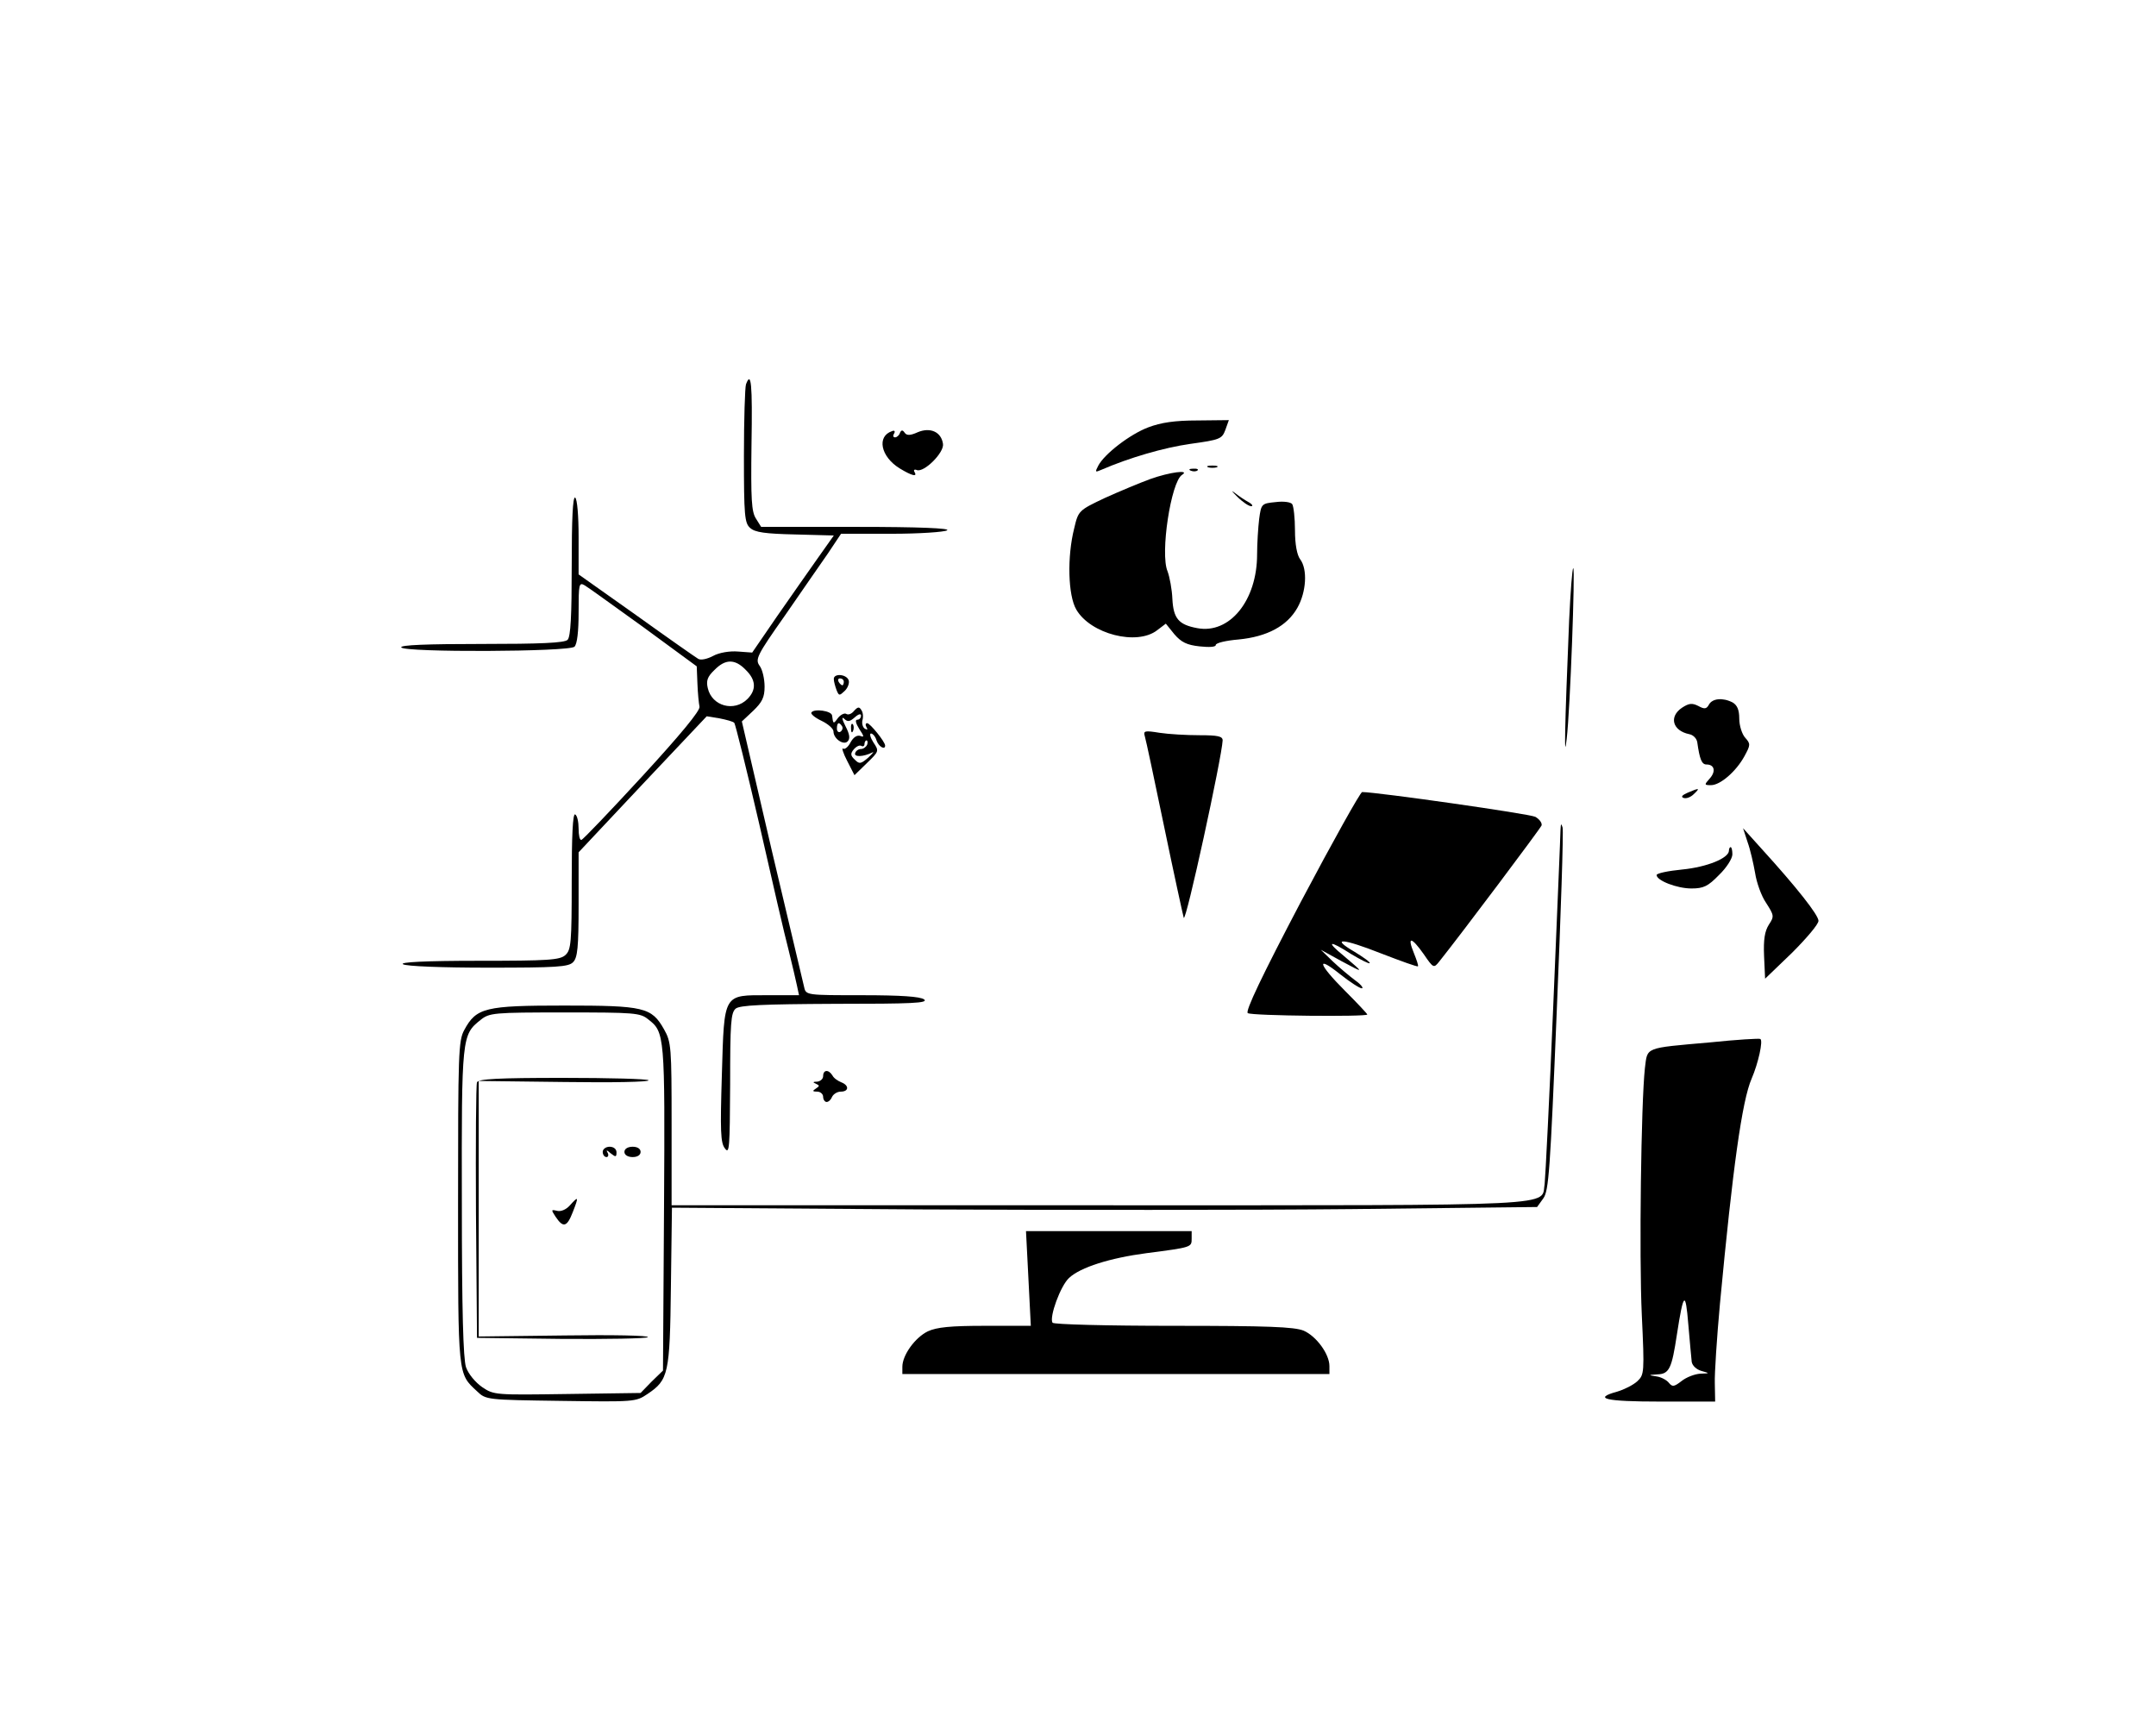 <?xml version="1.0" standalone="no"?>
<!DOCTYPE svg PUBLIC "-//W3C//DTD SVG 20010904//EN"
 "http://www.w3.org/TR/2001/REC-SVG-20010904/DTD/svg10.dtd">
<svg version="1.0" xmlns="http://www.w3.org/2000/svg"
 width="626pt" height="500pt" viewBox="0 0 626 500"
 preserveAspectRatio="xMidYMid meet">

<g transform="translate(0,500) scale(0.1,-0.1)"
fill="#000000" stroke="none">
<path d="M2166 3884 c-3 -9 -6 -102 -6 -208 0 -173 2 -195 18 -209 14 -13 44
-17 131 -19 l112 -3 -46 -65 c-25 -36 -79 -112 -119 -170 l-72 -105 -41 3
c-24 2 -55 -3 -73 -13 -17 -9 -36 -13 -43 -8 -7 4 -87 60 -179 126 l-168 119
0 108 c0 62 -4 111 -10 115 -7 4 -10 -64 -10 -197 0 -145 -3 -207 -12 -216 -9
-9 -78 -12 -251 -12 -156 0 -236 -3 -232 -10 9 -15 488 -13 503 2 8 8 12 45
12 100 0 82 1 88 18 78 9 -5 86 -61 171 -122 l154 -113 2 -50 c1 -27 4 -58 6
-67 3 -11 -55 -81 -166 -202 -93 -101 -173 -185 -177 -185 -5 -1 -8 14 -8 33
0 19 -4 38 -10 41 -7 4 -10 -63 -10 -193 0 -180 -2 -200 -18 -215 -16 -15 -49
-17 -253 -17 -155 0 -229 -4 -219 -10 9 -6 114 -10 247 -10 197 0 234 2 247
16 13 13 16 43 16 167 l0 152 186 198 186 197 37 -6 c20 -4 39 -9 43 -13 3 -3
36 -136 73 -296 36 -159 74 -324 85 -365 10 -41 21 -87 24 -102 l6 -28 -89 0
c-132 0 -128 8 -135 -230 -5 -164 -4 -199 9 -215 13 -18 14 2 15 186 0 177 2
208 16 220 12 10 77 13 290 14 222 0 271 2 257 13 -12 8 -65 12 -180 12 -160
0 -163 0 -168 23 -3 12 -45 191 -94 397 l-87 375 33 31 c26 25 33 39 33 70 0
22 -6 49 -14 60 -14 19 -9 30 72 145 48 69 104 151 126 182 l38 57 147 0 c80
0 153 5 161 10 10 6 -80 10 -262 10 l-278 0 -15 24 c-13 20 -15 55 -13 215 3
178 -1 215 -16 175z m-1 -829 c30 -29 32 -58 5 -85 -38 -38 -103 -21 -115 32
-5 21 -1 33 19 52 32 33 60 33 91 1z"/>
<path d="M3334 3759 c-53 -20 -127 -77 -145 -111 -10 -19 -9 -20 7 -13 83 36
183 65 260 76 86 12 92 14 102 41 l10 28 -91 -1 c-66 0 -106 -6 -143 -20z"/>
<path d="M2665 3745 c-22 -10 -32 -10 -38 -2 -6 9 -10 9 -14 0 -2 -7 -9 -13
-14 -13 -6 0 -7 5 -3 11 4 7 1 10 -6 7 -45 -15 -33 -74 22 -108 36 -22 53 -26
43 -10 -3 5 0 8 7 5 21 -8 80 51 76 76 -5 35 -37 49 -73 34z"/>
<path d="M3508 3643 c6 -2 18 -2 25 0 6 3 1 5 -13 5 -14 0 -19 -2 -12 -5z"/>
<path d="M3458 3633 c7 -3 16 -2 19 1 4 3 -2 6 -13 5 -11 0 -14 -3 -6 -6z"/>
<path d="M3340 3609 c-30 -11 -90 -36 -132 -55 -76 -36 -77 -37 -89 -88 -21
-83 -18 -195 6 -236 41 -71 176 -106 235 -60 l25 19 25 -31 c20 -23 36 -31 73
-35 28 -3 47 -2 47 4 0 6 30 13 66 16 83 8 141 39 171 92 26 46 30 112 8 141
-9 12 -15 43 -15 84 0 36 -4 70 -8 76 -4 6 -25 9 -48 6 -41 -4 -42 -5 -48 -49
-3 -25 -6 -72 -6 -103 0 -134 -80 -232 -174 -214 -54 10 -69 28 -72 85 -1 27
-8 64 -14 80 -22 51 10 260 42 280 25 16 -36 8 -92 -12z"/>
<path d="M3592 3558 c16 -16 34 -28 41 -28 6 0 3 6 -8 12 -11 6 -29 18 -40 27
-12 9 -8 4 7 -11z"/>
<path d="M4556 3198 c-13 -315 -15 -418 -7 -343 10 84 25 495 19 495 -3 0 -8
-69 -12 -152z"/>
<path d="M2421 3028 c0 -7 4 -21 8 -32 7 -17 8 -17 24 -2 9 9 14 23 11 31 -7
18 -44 20 -43 3z m29 -8 c0 -5 -2 -10 -4 -10 -3 0 -8 5 -11 10 -3 6 -1 10 4
10 6 0 11 -4 11 -10z"/>
<path d="M4962 2954 c-7 -13 -13 -14 -31 -4 -18 9 -27 8 -47 -5 -39 -26 -28
-67 21 -77 11 -2 21 -12 23 -23 7 -50 13 -65 27 -65 23 0 28 -20 9 -41 -16
-18 -16 -19 4 -19 27 0 73 40 97 84 18 33 18 36 2 54 -9 10 -17 35 -17 55 0
26 -6 39 -19 47 -29 15 -59 12 -69 -6z"/>
<path d="M2480 2936 c-7 -9 -17 -13 -23 -9 -5 3 -16 -2 -24 -12 -13 -18 -14
-18 -17 7 -1 14 -53 21 -60 9 -3 -4 10 -15 29 -24 19 -9 35 -23 35 -31 0 -21
29 -41 41 -29 8 8 6 21 -6 44 -10 20 -12 29 -4 22 10 -10 16 -9 31 4 11 10 18
11 18 5 0 -7 -5 -12 -11 -12 -7 0 -4 -11 6 -27 14 -21 15 -25 3 -20 -10 3 -20
-4 -28 -18 -7 -14 -17 -22 -22 -19 -5 4 0 -13 12 -36 l21 -41 36 35 c35 34 36
35 19 60 -9 14 -12 26 -7 26 5 0 13 -9 16 -20 6 -18 25 -29 25 -15 0 11 -44
65 -52 65 -5 0 -6 -5 -2 -12 4 -7 3 -8 -5 -4 -6 4 -9 15 -7 24 3 10 2 23 -3
30 -6 10 -10 10 -21 -2z m-35 -45 c3 -5 1 -12 -5 -16 -5 -3 -10 1 -10 9 0 18
6 21 15 7z m73 -53 c-3 -7 -11 -13 -18 -13 -7 0 -15 -5 -17 -12 -4 -12 24 -11
50 2 6 4 1 -3 -12 -15 -22 -19 -26 -19 -39 -6 -13 12 -13 18 -3 30 8 9 17 13
22 10 5 -3 9 0 9 5 0 6 3 11 6 11 3 0 4 -6 2 -12z"/>
<path d="M2471 2884 c0 -11 3 -14 6 -6 3 7 2 16 -1 19 -3 4 -6 -2 -5 -13z"/>
<path d="M3324 2862 c3 -9 28 -127 56 -262 28 -135 54 -254 57 -265 6 -17 111
467 113 515 0 12 -14 15 -67 15 -38 0 -90 3 -116 7 -43 7 -48 6 -43 -10z"/>
<path d="M4900 2698 c-16 -7 -20 -12 -12 -15 8 -3 21 2 30 11 19 18 17 19 -18
4z"/>
<path d="M3778 2383 c-115 -219 -163 -320 -155 -325 12 -8 347 -11 347 -4 0 2
-29 33 -65 69 -78 78 -85 105 -14 48 29 -23 57 -41 63 -41 6 0 -2 11 -19 23
-16 12 -46 37 -65 55 l-35 34 60 -33 c67 -36 67 -36 7 15 -54 44 -43 47 22 5
27 -16 50 -28 53 -26 2 3 -18 17 -44 33 -72 42 -36 40 78 -5 57 -22 104 -39
106 -37 2 2 -4 19 -12 39 -20 49 -7 47 29 -4 28 -41 29 -41 45 -21 64 80 292
384 297 395 2 7 -6 18 -18 25 -18 9 -461 72 -503 72 -5 0 -85 -143 -177 -317z"/>
<path d="M4531 2591 c0 -13 -10 -243 -21 -510 -11 -267 -23 -500 -25 -518 -12
-67 80 -63 -1292 -63 l-1243 0 0 236 c0 224 -1 238 -22 275 -36 64 -58 69
-290 69 -229 0 -255 -6 -290 -71 -17 -31 -18 -68 -18 -502 0 -506 -1 -495 55
-547 26 -25 28 -25 244 -28 213 -3 217 -3 251 20 61 41 65 58 68 312 l3 229
722 -5 c397 -2 962 -2 1256 1 l534 6 18 25 c16 22 20 81 39 542 12 284 20 525
17 535 -4 13 -5 12 -6 -6z m-2649 -551 c48 -37 49 -45 46 -548 l-3 -472 -33
-32 -32 -33 -213 -3 c-209 -3 -213 -3 -247 20 -20 14 -40 38 -47 58 -8 25 -12
162 -12 478 -1 481 0 487 54 530 26 21 37 22 245 22 201 0 219 -1 242 -20z"/>
<path d="M1385 1857 c-3 -6 -4 -176 -3 -377 l3 -365 244 -3 c135 -1 248 1 252
5 5 5 -104 7 -241 5 l-250 -3 0 371 0 371 249 -3 c137 -2 247 0 244 5 -2 4
-114 7 -249 7 -187 0 -246 -3 -249 -13z"/>
<path d="M1750 1655 c0 -8 5 -15 11 -15 5 0 7 6 3 13 -5 8 -2 8 9 -2 15 -12
17 -11 17 3 0 9 -8 16 -20 16 -11 0 -20 -7 -20 -15z"/>
<path d="M1813 1655 c0 -9 10 -15 24 -15 14 0 23 6 23 15 0 9 -9 15 -23 15
-14 0 -24 -6 -24 -15z"/>
<path d="M1654 1499 c-11 -12 -26 -18 -37 -15 -17 4 -17 3 -4 -17 22 -33 33
-31 50 13 18 46 17 48 -9 19z"/>
<path d="M5074 2555 c8 -22 17 -62 22 -90 4 -27 18 -67 32 -87 23 -36 24 -39
8 -63 -12 -19 -16 -43 -14 -91 l3 -66 78 75 c42 42 77 83 77 93 0 17 -64 98
-165 209 l-54 60 13 -40z"/>
<path d="M5020 2530 c0 -22 -64 -48 -136 -55 -41 -4 -74 -11 -74 -16 0 -16 59
-39 101 -39 35 0 48 6 80 39 22 21 39 48 39 60 0 11 -2 21 -5 21 -3 0 -5 -5
-5 -10z"/>
<path d="M4965 1973 c-193 -17 -181 -13 -189 -75 -11 -101 -17 -544 -9 -716 8
-169 7 -174 -13 -193 -12 -11 -38 -24 -58 -30 -73 -20 -35 -29 124 -29 l160 0
-1 53 c-1 28 6 133 15 232 37 393 64 589 92 653 19 44 34 111 25 115 -3 2 -69
-2 -146 -10z m-53 -928 c2 -11 14 -22 28 -26 25 -7 25 -7 -3 -8 -16 -1 -40
-10 -54 -21 -22 -17 -27 -18 -37 -6 -6 8 -22 17 -36 19 -25 4 -25 4 2 6 35 1
42 17 57 116 19 123 25 128 33 30 4 -49 9 -99 10 -110z"/>
<path d="M2390 1875 c0 -8 -8 -15 -17 -16 -13 0 -14 -2 -4 -6 11 -5 11 -7 0
-14 -11 -7 -10 -9 4 -9 9 0 17 -7 17 -15 0 -8 5 -15 10 -15 6 0 13 7 16 15 4
8 15 15 25 15 24 0 25 18 2 27 -10 4 -22 12 -26 20 -11 18 -27 17 -27 -2z"/>
<path d="M2986 1288 l7 -138 -133 0 c-100 0 -140 -4 -166 -16 -37 -18 -74 -69
-74 -103 l0 -21 620 0 620 0 0 23 c0 35 -38 87 -75 103 -28 11 -102 14 -379
14 -190 0 -347 4 -350 9 -10 16 23 107 48 130 33 31 119 58 225 72 131 17 131
17 131 42 l0 22 -241 0 -240 0 7 -137z"/>
</g>
</svg>
